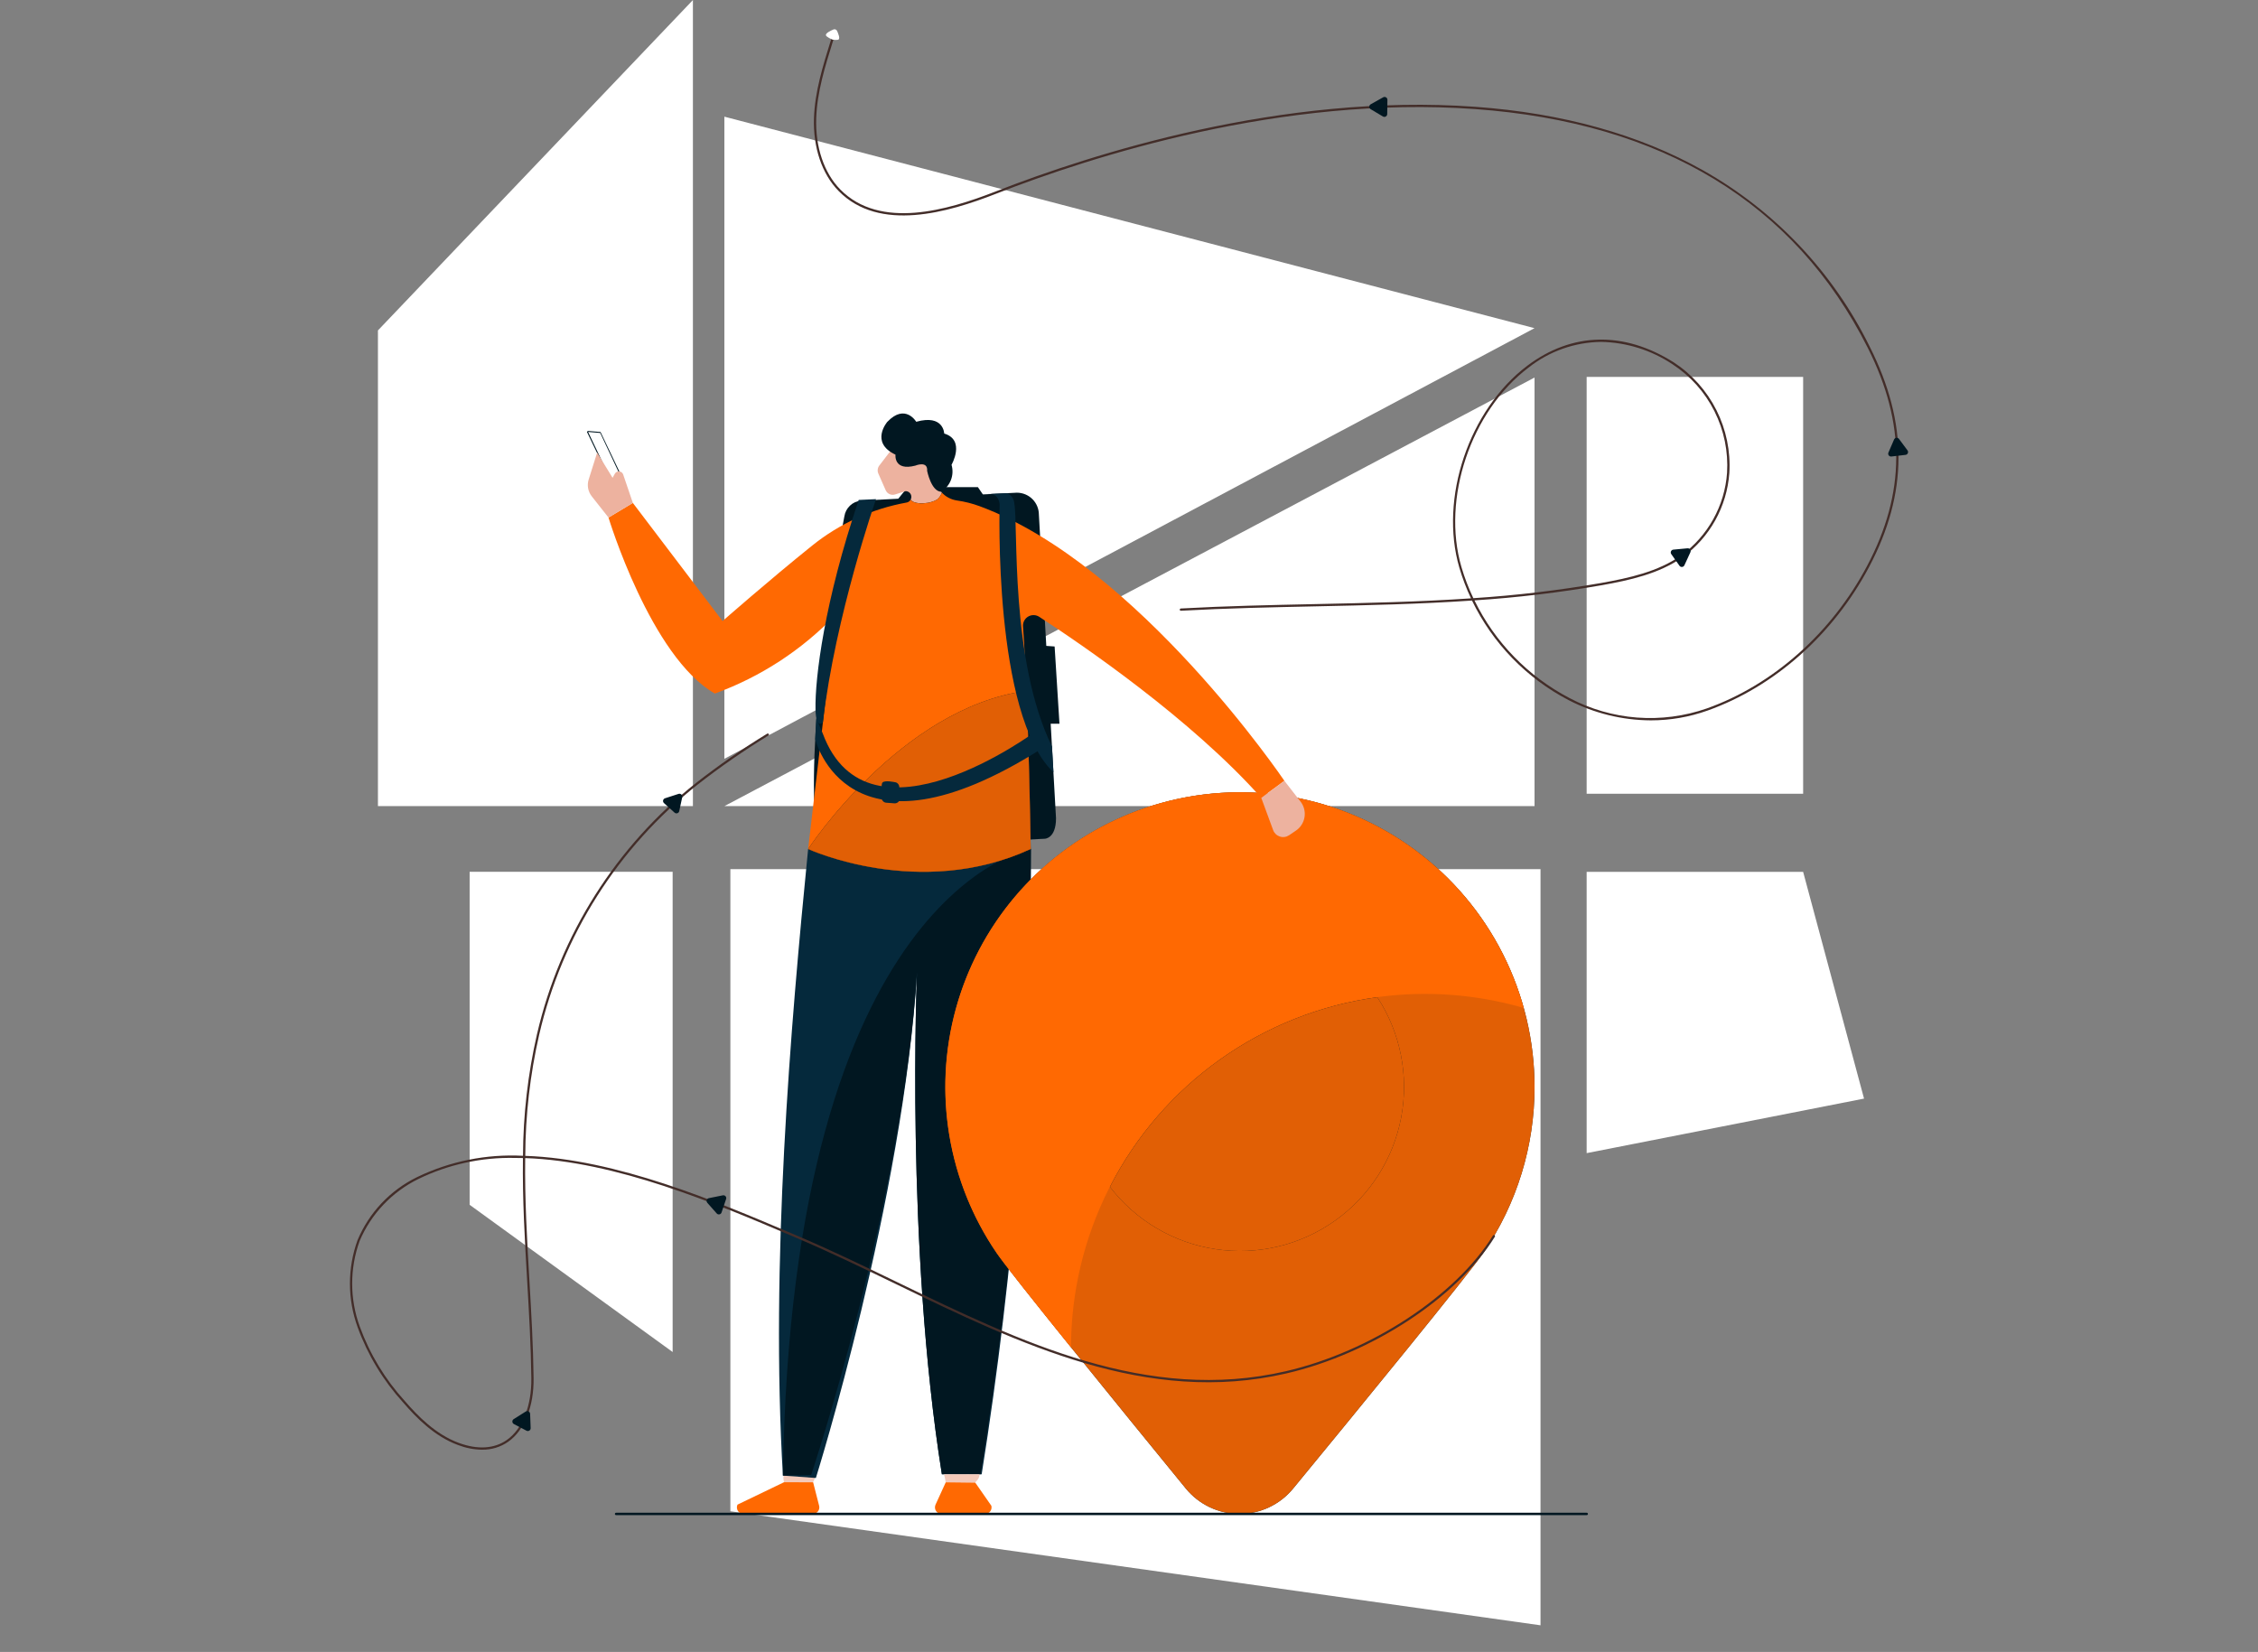 <svg width="339" height="248" viewBox="0 0 339 248" fill="none" xmlns="http://www.w3.org/2000/svg">
<rect x="0" y="0" width="339" height="248" fill="#808080" stroke="none"/>
<g clip-path="url(#clip0_246_669)">
<path d="M270.711 56.585H238.209V119.164H270.711V56.585Z" fill="white"/>
<path d="M108.754 113.917V17.517L230.383 49.266L108.754 113.917Z" fill="white"/>
<path d="M104.029 0.006L56.74 49.606V121.02H104.029V0.006Z" fill="white"/>
<path d="M100.986 202.976L70.508 180.876V130.885H100.986V202.976Z" fill="white"/>
<path d="M109.654 130.483V226.883L231.283 244.004V130.483H109.654Z" fill="white"/>
<path d="M121.918 222.661L117.826 222.74C117.656 222.419 117.587 222.055 117.626 221.694C117.626 221.061 117.826 220.548 118.081 220.548H121.775C122.026 220.548 122.306 220.948 122.306 221.581C122.335 221.779 122.315 221.982 122.247 222.17C122.179 222.359 122.066 222.528 121.917 222.662" fill="#F4CABA"/>
<path d="M230.385 121.022H108.756L230.385 56.68V121.022Z" fill="white"/>
<path d="M117.539 221.529L122.489 221.887C122.489 221.887 135.608 180.087 137.68 145.865C137.68 145.865 135.92 186.974 141.405 221.345L147.38 221.337C152.318 190.289 154.79 158.898 154.772 127.46H121.327C118.652 154.344 115.662 189.689 117.539 221.529Z" fill="#05293C"/>
<path d="M137.673 145.817C137.673 145.817 135.922 186.934 141.407 221.305L147.199 221.329C152.25 190.279 154.781 158.871 154.765 127.412C154.765 127.412 118.821 133.589 117.541 221.529L121.784 221.429C121.784 221.429 135.601 180.041 137.674 145.82" fill="#011721"/>
<path d="M117.691 222.531L110.722 225.888C110.652 226.039 110.622 226.205 110.633 226.37C110.645 226.536 110.698 226.696 110.788 226.835C110.877 226.975 111.001 227.09 111.147 227.169C111.293 227.248 111.456 227.289 111.622 227.288H122.022C122.172 227.288 122.32 227.254 122.455 227.188C122.59 227.122 122.708 227.026 122.801 226.907C122.893 226.789 122.957 226.651 122.988 226.504C123.018 226.357 123.015 226.205 122.978 226.059L122.078 222.535L117.691 222.531Z" fill="#FF6902"/>
<path d="M141.992 222.531L140.456 225.888C140.387 226.039 140.356 226.205 140.368 226.37C140.379 226.536 140.432 226.696 140.522 226.835C140.612 226.975 140.735 227.09 140.881 227.169C141.027 227.248 141.19 227.289 141.356 227.288H147.88C148.03 227.288 148.179 227.254 148.314 227.188C148.448 227.121 148.566 227.025 148.658 226.907C148.751 226.788 148.815 226.651 148.845 226.504C148.876 226.357 148.873 226.205 148.836 226.059L146.383 222.535L141.992 222.531Z" fill="#FF6902"/>
<path d="M146.419 222.586L141.974 222.534C141.92 222.13 141.838 221.731 141.729 221.339L146.834 221.331H147.073C146.988 222.199 146.478 222.367 146.419 222.588" fill="#F4CABA"/>
<path d="M230.386 163.176C230.386 156.25 228.761 149.422 225.64 143.239C222.519 137.057 217.989 131.694 212.416 127.583C206.843 123.471 200.383 120.726 193.555 119.568C186.727 118.41 179.722 118.872 173.105 120.916C166.488 122.961 160.444 126.531 155.459 131.338C150.475 136.146 146.689 142.057 144.406 148.596C142.124 155.134 141.409 162.118 142.319 168.983C143.229 175.848 145.739 182.404 149.647 188.122C151.922 191.442 168.005 211.203 178.022 223.458C178.997 224.652 180.225 225.614 181.617 226.275C183.009 226.937 184.531 227.282 186.072 227.284C187.614 227.286 189.136 226.947 190.53 226.289C191.925 225.632 193.156 224.674 194.135 223.483C204.224 211.217 220.456 191.383 222.771 187.983C227.746 180.668 230.4 172.022 230.386 163.176Z" fill="#011721"/>
<path opacity="0.88" d="M230.386 163.176C230.386 156.25 228.761 149.422 225.64 143.239C222.519 137.057 217.989 131.694 212.416 127.583C206.843 123.471 200.383 120.726 193.555 119.568C186.727 118.41 179.722 118.872 173.105 120.916C166.488 122.961 160.444 126.531 155.459 131.338C150.475 136.146 146.689 142.057 144.406 148.596C142.124 155.134 141.409 162.118 142.319 168.983C143.229 175.848 145.739 182.404 149.647 188.122C151.922 191.442 168.005 211.203 178.022 223.458C178.997 224.652 180.225 225.614 181.617 226.275C183.009 226.937 184.531 227.282 186.072 227.284C187.614 227.286 189.136 226.947 190.53 226.289C191.925 225.632 193.156 224.674 194.135 223.483C204.224 211.217 220.456 191.383 222.771 187.983C227.746 180.668 230.4 172.022 230.386 163.176Z" fill="#FF6902"/>
<path d="M92.014 61.903C91.835 61.903 91.659 61.863 91.497 61.787C91.336 61.71 91.194 61.598 91.081 61.459C89.916 60.035 89.262 59.219 89.135 59.034C88.776 58.51 88.568 57.897 88.531 57.263C88.495 56.629 88.632 55.996 88.928 55.434C89.224 54.872 89.667 54.401 90.211 54.072C90.755 53.743 91.378 53.569 92.013 53.568H92.02C92.655 53.568 93.278 53.741 93.822 54.068C94.365 54.395 94.81 54.865 95.107 55.425C95.405 55.986 95.543 56.617 95.509 57.251C95.475 57.885 95.268 58.498 94.912 59.023C94.749 59.262 93.753 60.482 92.946 61.462C92.833 61.6 92.691 61.711 92.53 61.787C92.368 61.863 92.192 61.903 92.014 61.902M92.014 54.57C91.561 54.57 91.116 54.694 90.727 54.929C90.339 55.163 90.022 55.499 89.811 55.901C89.6 56.302 89.502 56.753 89.528 57.206C89.555 57.659 89.704 58.096 89.961 58.47C90.061 58.623 90.774 59.504 91.861 60.827C91.88 60.851 91.904 60.87 91.931 60.883C91.958 60.896 91.988 60.903 92.018 60.903C92.048 60.903 92.078 60.896 92.105 60.883C92.132 60.87 92.156 60.851 92.175 60.827C93.265 59.503 93.975 58.618 94.086 58.461C94.34 58.086 94.487 57.65 94.511 57.198C94.535 56.746 94.436 56.296 94.224 55.896C94.012 55.496 93.695 55.162 93.307 54.929C92.919 54.695 92.476 54.572 92.023 54.572" fill="white"/>
<path d="M152.673 73.966L129.278 75.158C128.656 75.214 128.071 75.476 127.616 75.904C127.161 76.331 126.863 76.899 126.768 77.516C125.396 84.599 121.414 106.884 122.333 122.669C122.333 122.669 122.466 127.461 126.122 127.461L156.837 125.921C156.837 125.921 158.543 125.921 158.543 122.841L155.971 77.252C155.967 76.379 155.617 75.544 154.999 74.928C154.38 74.313 153.543 73.967 152.671 73.967" fill="#011721"/>
<path d="M147.545 74.201L146.815 73.132H136.272L134.809 74.932L147.973 75.444L147.545 74.201Z" fill="#011721"/>
<path d="M90.16 64.856L88.26 64.696L88.119 64.842L92.101 73.121L93.808 72.508L90.16 64.856Z" fill="#011721"/>
<path d="M92.128 72.907L88.295 64.847L90.113 65L93.588 72.382L92.128 72.907Z" fill="white"/>
<path d="M141.401 73.941V73.96C141.393 74 141.382 74.039 141.368 74.077C141.358 74.102 141.346 74.126 141.332 74.149C141.311 74.185 141.296 74.223 141.275 74.259C141.222 74.334 141.176 74.413 141.137 74.496C141.113 74.549 141.082 74.597 141.043 74.64C140.983 74.712 140.913 74.774 140.85 74.84C140.811 74.894 140.763 74.942 140.709 74.982C140.669 75.006 140.627 75.025 140.587 75.05C140.508 75.097 140.426 75.137 140.341 75.17C140.301 75.186 140.265 75.209 140.225 75.225C140.204 75.233 140.182 75.236 140.16 75.246C140.065 75.287 139.967 75.32 139.867 75.346C139.777 75.369 139.692 75.406 139.601 75.425C139.51 75.444 139.401 75.471 139.295 75.485C139.144 75.505 138.995 75.517 138.839 75.536C138.765 75.546 138.692 75.559 138.618 75.565C138.544 75.571 138.489 75.565 138.425 75.565C138.34 75.572 138.256 75.572 138.171 75.565C138.124 75.557 138.071 75.555 138.029 75.547C137.959 75.535 137.885 75.528 137.814 75.521C137.757 75.517 137.701 75.508 137.646 75.495C137.593 75.48 137.539 75.468 137.484 75.459C137.462 75.457 137.441 75.454 137.42 75.448C137.402 75.442 137.384 75.433 137.366 75.426C137.316 75.407 137.266 75.393 137.212 75.376C137.131 75.35 137.056 75.31 136.99 75.257C136.956 75.23 136.92 75.206 136.883 75.184C136.87 75.176 136.857 75.166 136.847 75.155C136.833 75.141 136.817 75.132 136.804 75.118C136.773 75.086 136.743 75.053 136.715 75.018C136.789 74.89 136.827 74.745 136.827 74.597C136.827 74.368 136.736 74.149 136.574 73.987C136.412 73.825 136.193 73.734 135.964 73.734L134.374 74.234C134.102 74.319 133.808 74.301 133.549 74.183C133.289 74.065 133.083 73.855 132.968 73.594L131.868 71.094C131.782 70.898 131.751 70.683 131.776 70.472C131.802 70.26 131.884 70.058 132.014 69.889L134.205 67.036L139.141 67.645L140.572 72.481C140.732 73.025 141.017 73.525 141.403 73.94" fill="#EDB29F"/>
<path d="M192.834 117.221L189.36 119.781C178.806 107.926 162.422 96.757 156.027 92.602C155.78 92.441 155.492 92.352 155.197 92.346C154.902 92.34 154.611 92.417 154.357 92.568C154.103 92.719 153.896 92.937 153.76 93.2C153.624 93.462 153.565 93.757 153.587 94.051C154.422 105.396 154.742 127.46 154.742 127.46C138.042 135.168 121.342 127.466 121.329 127.46C121.402 126.832 125.42 92.377 125.422 92.328C120.372 97.593 114.179 101.627 107.322 104.12C97.689 98.635 91.356 77.698 91.356 77.698L95.011 75.504L108.479 93.241C108.479 93.241 115.369 87.187 121.943 81.898C126.052 78.6 130.92 76.383 136.104 75.447C136.304 75.411 136.485 75.308 136.616 75.154C136.651 75.114 136.681 75.07 136.706 75.024C136.734 75.059 136.764 75.092 136.795 75.124C136.809 75.137 136.826 75.147 136.839 75.161C136.849 75.172 136.861 75.182 136.874 75.19C136.912 75.211 136.948 75.236 136.981 75.263C137.048 75.316 137.123 75.356 137.203 75.382C137.254 75.398 137.303 75.413 137.357 75.432L137.411 75.454C137.432 75.46 137.454 75.463 137.475 75.465C137.53 75.474 137.584 75.486 137.637 75.501C137.693 75.514 137.749 75.522 137.805 75.527C137.876 75.533 137.949 75.54 138.02 75.553C138.067 75.561 138.12 75.562 138.162 75.571C138.247 75.578 138.332 75.578 138.417 75.571C138.481 75.571 138.545 75.576 138.609 75.571C138.673 75.566 138.757 75.552 138.831 75.542C138.983 75.523 139.131 75.511 139.286 75.491C139.386 75.478 139.486 75.451 139.592 75.431C139.698 75.411 139.769 75.375 139.858 75.352C139.959 75.326 140.056 75.293 140.151 75.252C140.172 75.243 140.194 75.24 140.216 75.231C140.256 75.215 140.292 75.193 140.332 75.176C140.418 75.143 140.501 75.103 140.579 75.056C140.618 75.032 140.661 75.013 140.701 74.988C140.756 74.948 140.803 74.9 140.842 74.846C140.905 74.777 140.974 74.715 141.035 74.646C141.074 74.603 141.106 74.555 141.129 74.502C141.168 74.419 141.215 74.34 141.267 74.265C141.288 74.229 141.304 74.19 141.326 74.155C141.34 74.132 141.352 74.108 141.361 74.083C141.376 74.045 141.387 74.006 141.394 73.966V73.947C141.999 74.595 142.807 75.016 143.684 75.139C144.84 75.303 145.974 75.589 147.069 75.991C170.922 84.797 192.832 117.228 192.832 117.228" fill="#FF6902"/>
<path d="M133.223 63.32C133.223 63.32 130.542 66.428 134.442 68.256C134.442 68.256 134.142 70.756 137.428 69.902C137.428 69.902 139.317 69.11 139.195 70.694C139.195 70.694 139.806 73.775 141.295 73.823C141.965 73.416 142.481 72.799 142.764 72.067C143.046 71.336 143.078 70.532 142.856 69.78C142.856 69.78 144.989 66.062 141.756 65.087C141.756 65.087 141.695 62.162 137.556 63.32C137.556 63.32 135.91 60.52 133.229 63.32" fill="#011721"/>
<path d="M91.356 77.7L88.84 74.51C88.564 74.16 88.377 73.747 88.297 73.308C88.216 72.87 88.244 72.418 88.378 71.992L89.65 67.949L91.966 71.728L92.31 71.117C92.375 71.002 92.472 70.908 92.59 70.846C92.707 70.785 92.84 70.759 92.971 70.771C93.103 70.783 93.229 70.833 93.333 70.915C93.437 70.997 93.515 71.107 93.558 71.232L95.013 75.506L91.356 77.7Z" fill="#EDB29F"/>
<path d="M121.33 127.461C121.342 127.466 138.044 135.169 154.743 127.461C154.743 127.461 154.559 114.791 154.107 103.716C135.195 106.267 121.33 127.461 121.33 127.461Z" fill="#011721"/>
<path opacity="0.88" d="M121.33 127.461C121.342 127.466 138.044 135.169 154.743 127.461C154.743 127.461 154.559 114.791 154.107 103.716C135.195 106.267 121.33 127.461 121.33 127.461Z" fill="#FF6902"/>
<path d="M123.545 108.451C123.545 108.451 122.502 109.576 122.436 106.536C122.336 101.76 123.782 90.249 128.921 75.055L131.521 74.936C131.521 74.936 125.421 92.368 123.542 108.451" fill="#05293C"/>
<path d="M148.322 74.165L148.68 74.149C148.561 74.14 148.441 74.145 148.322 74.165Z" fill="#05293C"/>
<path d="M157.938 112.074C151.582 99.1 152.892 78.708 152.28 75.585C152.261 75.252 152.151 74.93 151.961 74.656C151.771 74.382 151.508 74.166 151.203 74.033L148.682 74.149C149.145 74.179 149.911 74.422 150.082 75.665C150.082 75.665 149.059 107.272 158.158 115.943L157.938 112.074Z" fill="#05293C"/>
<path d="M156.908 96.955L158.333 97.055L159.061 108.655H157.222L156.908 96.955Z" fill="#011721"/>
<path d="M155.56 109.759C155.56 109.759 130.338 128.537 123.523 110.114L122.538 107.814L122.391 110.957C122.391 110.957 127.133 130.929 156.353 112.422L155.56 109.759Z" fill="#05293C"/>
<path d="M132.366 118.261C132.366 118.261 132.327 117.645 132.497 117.473C132.863 117.103 134.312 117.422 134.312 117.422C134.496 117.434 134.669 117.514 134.798 117.645C134.928 117.777 135.004 117.952 135.012 118.136L135.092 119.818C135.098 119.924 135.08 120.03 135.041 120.129C135.002 120.228 134.942 120.318 134.866 120.392C134.79 120.466 134.699 120.523 134.599 120.56C134.499 120.596 134.392 120.611 134.286 120.603L133.059 120.512C132.87 120.499 132.692 120.415 132.562 120.275C132.432 120.136 132.359 119.953 132.359 119.763L132.366 118.261Z" fill="#05293C"/>
<path d="M160.793 202.29C160.804 194.052 162.731 185.929 166.42 178.563C170.109 171.196 175.46 164.789 182.05 159.845C188.641 154.902 196.29 151.558 204.394 150.078C212.498 148.597 220.836 149.021 228.748 151.316C227.028 145.132 223.982 139.397 219.822 134.508C215.662 129.62 210.488 125.695 204.658 123.008C198.829 120.32 192.485 118.934 186.066 118.945C179.647 118.956 173.308 120.364 167.488 123.072C161.668 125.779 156.507 129.721 152.364 134.624C148.221 139.527 145.195 145.272 143.496 151.462C141.796 157.652 141.465 164.138 142.525 170.468C143.584 176.799 146.009 182.824 149.631 188.123C151.531 190.901 163.101 205.185 172.696 216.954C168.796 212.167 164.566 206.966 160.796 202.29" fill="#FF6902"/>
<path d="M210.793 163.176C210.793 168.048 209.349 172.81 206.642 176.861C203.935 180.912 200.088 184.07 195.587 185.934C191.086 187.798 186.133 188.286 181.355 187.336C176.576 186.385 172.187 184.039 168.742 180.594C165.297 177.149 162.951 172.76 162.001 167.982C161.05 163.203 161.538 158.25 163.402 153.749C165.267 149.248 168.424 145.401 172.475 142.694C176.526 139.988 181.288 138.543 186.16 138.543C192.693 138.543 198.959 141.138 203.578 145.758C208.198 150.377 210.793 156.643 210.793 163.176Z" fill="#FF6902"/>
<path d="M166.633 178.185C170.513 183.236 176.199 186.588 182.498 187.536C188.796 188.484 195.217 186.955 200.413 183.27C205.608 179.585 209.174 174.031 210.361 167.773C211.549 161.516 210.266 155.041 206.782 149.709C198.29 150.869 190.205 154.064 183.214 159.022C176.224 163.981 170.535 170.555 166.633 178.185Z" fill="#011721"/>
<path opacity="0.88" d="M166.633 178.185C170.513 183.236 176.199 186.588 182.498 187.536C188.796 188.484 195.217 186.955 200.413 183.27C205.608 179.585 209.174 174.031 210.361 167.773C211.549 161.516 210.266 155.041 206.782 149.709C198.29 150.869 190.205 154.064 183.214 159.022C176.224 163.981 170.535 170.555 166.633 178.185Z" fill="#FF6902"/>
<path d="M247.841 108.146C243.536 108.124 239.298 107.078 235.476 105.096C229.169 101.803 224.091 96.565 220.996 90.158C213.096 90.7 205.221 90.866 197.496 91.03C190.887 91.17 184.054 91.314 177.301 91.689C177.279 91.692 177.256 91.69 177.234 91.683C177.212 91.676 177.192 91.665 177.175 91.65C177.158 91.635 177.145 91.616 177.136 91.595C177.126 91.574 177.122 91.552 177.122 91.529C177.12 91.484 177.136 91.44 177.166 91.407C177.196 91.374 177.237 91.354 177.282 91.351C184.041 90.976 190.882 90.831 197.489 90.691C205.171 90.528 212.995 90.363 220.844 89.829C220.143 88.341 219.558 86.801 219.095 85.223C216.057 74.829 220.538 61.514 229.295 54.91C235.995 49.86 243.795 49.676 251.271 54.393C254.01 56.178 256.227 58.657 257.695 61.578C259.163 64.499 259.831 67.757 259.629 71.02C259.45 73.511 258.728 75.933 257.514 78.116C256.3 80.299 254.624 82.191 252.602 83.658C249.05 86.158 244.661 87.104 240.47 87.858C234.146 88.959 227.768 89.719 221.362 90.135C224.43 96.422 229.431 101.56 235.632 104.797C238.777 106.461 242.23 107.458 245.778 107.727C249.325 107.995 252.889 107.529 256.248 106.358C266.228 102.804 274.999 95.007 280.311 84.965C286.117 73.99 286.145 63.575 280.398 52.188C269.427 30.448 249.592 18.398 221.447 16.373C192.53 14.294 163.996 23.44 149.562 29.079C142.343 31.899 132.036 34.924 125.904 28.673C123.404 26.125 122.057 22.139 122.204 17.736C122.339 13.758 123.543 9.896 124.704 6.161L124.966 5.319C124.979 5.276 125.009 5.24 125.049 5.219C125.069 5.209 125.09 5.203 125.112 5.201C125.134 5.199 125.157 5.201 125.178 5.208C125.199 5.214 125.219 5.225 125.236 5.239C125.253 5.253 125.267 5.271 125.277 5.29C125.288 5.31 125.294 5.331 125.296 5.353C125.298 5.376 125.296 5.398 125.289 5.419L125.027 6.261C123.872 9.975 122.672 13.815 122.542 17.746C122.396 22.057 123.709 25.953 126.142 28.434C132.133 34.542 142.305 31.547 149.436 28.762C163.896 23.113 192.479 13.948 221.469 16.033C234.594 16.978 246.102 20.184 255.674 25.565C266.498 31.657 275.222 40.885 280.698 52.033C286.498 63.527 286.47 74.04 280.609 85.121C275.257 95.237 266.418 103.093 256.36 106.675C253.625 107.65 250.743 108.147 247.84 108.146M240.391 51.327C236.432 51.372 232.599 52.727 229.491 55.181C220.836 61.706 216.408 74.86 219.409 85.128C219.88 86.732 220.477 88.295 221.196 89.804C227.635 89.389 234.046 88.628 240.402 87.522C244.556 86.778 248.902 85.845 252.402 83.381C254.383 81.943 256.026 80.089 257.215 77.949C258.405 75.809 259.112 73.436 259.288 70.994C259.486 67.792 258.831 64.596 257.391 61.73C255.95 58.864 253.775 56.431 251.088 54.679C247.914 52.564 244.202 51.401 240.388 51.326" fill="#432D29"/>
<path d="M72.384 217.644C71.141 217.624 69.912 217.384 68.753 216.935C65.215 215.63 62.499 212.841 60.528 210.556C57.535 207.271 55.213 203.432 53.693 199.256C52.16 195.035 52.154 190.41 53.678 186.186C55.409 182.048 58.587 178.682 62.62 176.718C67.566 174.33 73.035 173.23 78.52 173.518C78.546 167.375 79.25 161.253 80.62 155.265C84.073 140.322 92.516 127.002 104.555 117.501C107.951 114.844 111.499 112.387 115.181 110.144C115.219 110.121 115.265 110.114 115.309 110.124C115.352 110.135 115.39 110.162 115.413 110.201C115.437 110.239 115.444 110.285 115.433 110.328C115.423 110.372 115.395 110.41 115.357 110.433C111.686 112.669 108.148 115.119 104.763 117.768C92.784 127.222 84.384 140.476 80.948 155.345C79.585 161.311 78.885 167.409 78.86 173.528C92.575 173.984 107.66 180.408 118.766 185.128L119.817 185.576C124.769 187.676 129.832 190.132 134.728 192.503C153.167 201.432 172.236 210.667 193.042 205.861C205.752 202.927 218.542 194.549 224.142 185.487C224.166 185.451 224.204 185.426 224.247 185.417C224.289 185.408 224.334 185.415 224.371 185.438C224.408 185.461 224.435 185.498 224.446 185.54C224.456 185.582 224.45 185.627 224.429 185.665C218.783 194.799 205.907 203.239 193.117 206.192C172.195 211.021 153.071 201.763 134.579 192.808C129.686 190.439 124.627 187.989 119.679 185.887L118.628 185.44C107.555 180.728 92.498 174.32 78.85 173.863C78.766 179.996 79.125 186.143 79.478 192.188C79.761 197.032 80.053 202.039 80.11 206.93C80.159 211.172 78.735 214.73 76.302 216.445C75.152 217.245 73.779 217.663 72.378 217.639M77.321 173.839C72.286 173.722 67.296 174.813 62.769 177.02C58.824 178.966 55.708 182.262 53.988 186.311C52.494 190.461 52.501 195.004 54.009 199.149C55.516 203.282 57.816 207.081 60.779 210.333C62.723 212.586 65.399 215.333 68.865 216.615C71.706 217.663 74.21 217.509 76.107 216.17C78.449 214.518 79.819 211.07 79.772 206.936C79.716 202.053 79.423 197.049 79.141 192.21C78.787 186.157 78.428 180.002 78.512 173.855C78.112 173.844 77.714 173.839 77.321 173.839Z" fill="#432D29"/>
<path d="M124.992 5.951C124.992 5.951 125.757 6.074 125.919 5.912C126.119 5.712 125.862 5.052 125.67 4.636C125.625 4.537 125.543 4.46 125.442 4.421C125.341 4.382 125.228 4.384 125.128 4.427C124.673 4.619 123.96 4.971 123.993 5.277C124.023 5.554 124.992 5.951 124.992 5.951Z" fill="white"/>
<path d="M108.671 181.015L108.329 182.029C108.305 182.1 108.263 182.164 108.207 182.213C108.15 182.263 108.082 182.297 108.009 182.311C107.935 182.326 107.859 182.321 107.788 182.297C107.717 182.274 107.653 182.231 107.604 182.175L106.897 181.375L106.19 180.575C106.141 180.519 106.107 180.451 106.092 180.377C106.078 180.304 106.082 180.228 106.106 180.157C106.13 180.086 106.172 180.023 106.228 179.974C106.285 179.924 106.353 179.89 106.426 179.875L107.475 179.664L108.524 179.453C108.597 179.438 108.674 179.443 108.745 179.467C108.816 179.491 108.879 179.533 108.929 179.589C108.978 179.646 109.012 179.714 109.027 179.787C109.042 179.861 109.037 179.937 109.013 180.008L108.671 181.015Z" fill="#011721"/>
<path d="M79.629 213.325L79.669 214.395C79.672 214.47 79.656 214.544 79.621 214.611C79.585 214.677 79.534 214.733 79.47 214.773C79.407 214.813 79.334 214.835 79.259 214.838C79.184 214.841 79.11 214.824 79.043 214.789L78.097 214.289L77.15 213.789C77.083 213.754 77.027 213.702 76.987 213.639C76.948 213.575 76.925 213.502 76.922 213.428C76.919 213.353 76.936 213.279 76.971 213.212C77.006 213.146 77.058 213.09 77.121 213.05L78.028 212.48L78.933 211.91C78.997 211.87 79.07 211.847 79.145 211.844C79.22 211.841 79.294 211.858 79.361 211.893C79.427 211.928 79.483 211.98 79.523 212.044C79.563 212.107 79.586 212.18 79.588 212.255L79.629 213.325Z" fill="#011721"/>
<path d="M102.2 120.727L101.976 121.774C101.96 121.847 101.926 121.914 101.876 121.969C101.826 122.024 101.762 122.065 101.692 122.088C101.621 122.111 101.545 122.115 101.472 122.1C101.4 122.085 101.332 122.051 101.276 122.002L100.481 121.285L99.686 120.568C99.63 120.518 99.589 120.454 99.566 120.382C99.543 120.311 99.539 120.235 99.554 120.161C99.57 120.088 99.605 120.02 99.655 119.964C99.706 119.908 99.77 119.867 99.841 119.844L100.859 119.514L101.877 119.184C101.949 119.161 102.026 119.157 102.099 119.172C102.173 119.188 102.242 119.223 102.297 119.274C102.353 119.325 102.394 119.39 102.417 119.462C102.44 119.534 102.443 119.61 102.426 119.684L102.2 120.727Z" fill="#011721"/>
<path d="M253.331 83.899L252.881 84.87C252.849 84.938 252.8 84.997 252.739 85.04C252.677 85.083 252.606 85.109 252.531 85.116C252.457 85.123 252.381 85.11 252.313 85.078C252.245 85.046 252.187 84.997 252.144 84.936L251.528 84.061L250.912 83.186C250.868 83.125 250.842 83.053 250.836 82.978C250.829 82.903 250.842 82.828 250.874 82.76C250.905 82.692 250.954 82.634 251.016 82.591C251.077 82.548 251.149 82.522 251.224 82.515L252.29 82.415L253.356 82.315C253.43 82.309 253.504 82.322 253.572 82.353C253.639 82.384 253.697 82.433 253.74 82.493C253.783 82.554 253.81 82.625 253.817 82.699C253.824 82.772 253.812 82.847 253.782 82.915L253.331 83.899Z" fill="#011721"/>
<path d="M285.738 66.75L286.377 67.609C286.422 67.669 286.45 67.74 286.458 67.814C286.467 67.889 286.456 67.964 286.426 68.033C286.396 68.102 286.349 68.162 286.289 68.206C286.229 68.251 286.158 68.279 286.084 68.288L285.021 68.412L283.958 68.536C283.883 68.545 283.808 68.534 283.739 68.504C283.67 68.475 283.61 68.427 283.565 68.367C283.52 68.307 283.492 68.236 283.483 68.161C283.475 68.086 283.486 68.011 283.516 67.942L283.94 66.959L284.364 65.976C284.394 65.907 284.441 65.847 284.501 65.802C284.561 65.757 284.632 65.729 284.706 65.721C284.781 65.712 284.857 65.723 284.925 65.753C284.994 65.782 285.054 65.83 285.099 65.89L285.738 66.75Z" fill="#011721"/>
<path d="M208.282 16.057L208.268 17.127C208.267 17.202 208.246 17.275 208.208 17.34C208.17 17.404 208.115 17.458 208.049 17.494C207.984 17.531 207.91 17.549 207.835 17.548C207.76 17.547 207.687 17.526 207.622 17.488L206.703 16.94L205.783 16.393C205.718 16.355 205.665 16.3 205.629 16.235C205.592 16.169 205.573 16.095 205.574 16.02C205.575 15.945 205.596 15.872 205.634 15.807C205.673 15.743 205.727 15.69 205.793 15.653L206.727 15.13L207.661 14.607C207.727 14.57 207.801 14.551 207.876 14.552C207.951 14.553 208.024 14.574 208.089 14.613C208.153 14.651 208.206 14.706 208.243 14.771C208.28 14.837 208.298 14.911 208.297 14.986L208.282 16.057Z" fill="#011721"/>
<path d="M279.854 164.931L238.209 173.117V130.887H270.709L279.854 164.931Z" fill="white"/>
<path d="M189.359 119.782L189.883 121.207L191.138 124.619C191.222 124.847 191.357 125.053 191.532 125.222C191.707 125.39 191.919 125.516 192.15 125.591C192.381 125.665 192.626 125.686 192.867 125.652C193.108 125.617 193.337 125.528 193.538 125.392L194.562 124.698C194.905 124.466 195.196 124.166 195.418 123.816C195.64 123.467 195.788 123.076 195.853 122.667C195.918 122.258 195.898 121.841 195.794 121.44C195.691 121.039 195.507 120.664 195.252 120.337L192.829 117.223L189.359 119.782Z" fill="#EDB29F"/>
<path d="M238.211 227.462H92.506C92.481 227.464 92.457 227.461 92.434 227.453C92.41 227.444 92.389 227.432 92.371 227.415C92.353 227.398 92.339 227.378 92.329 227.356C92.32 227.333 92.314 227.309 92.314 227.285C92.314 227.26 92.32 227.236 92.329 227.213C92.339 227.191 92.353 227.171 92.371 227.154C92.389 227.137 92.41 227.125 92.434 227.117C92.457 227.108 92.481 227.105 92.506 227.107H238.211C238.235 227.105 238.26 227.108 238.283 227.117C238.306 227.125 238.327 227.137 238.345 227.154C238.363 227.171 238.377 227.191 238.387 227.213C238.397 227.236 238.402 227.26 238.402 227.285C238.402 227.309 238.397 227.333 238.387 227.356C238.377 227.378 238.363 227.398 238.345 227.415C238.327 227.432 238.306 227.444 238.283 227.453C238.26 227.461 238.235 227.464 238.211 227.462Z" fill="#011721"/>
</g>
<defs>
<clipPath id="clip0_246_669">
<rect width="339" height="248" fill="white"/>
</clipPath>
</defs>
</svg>

